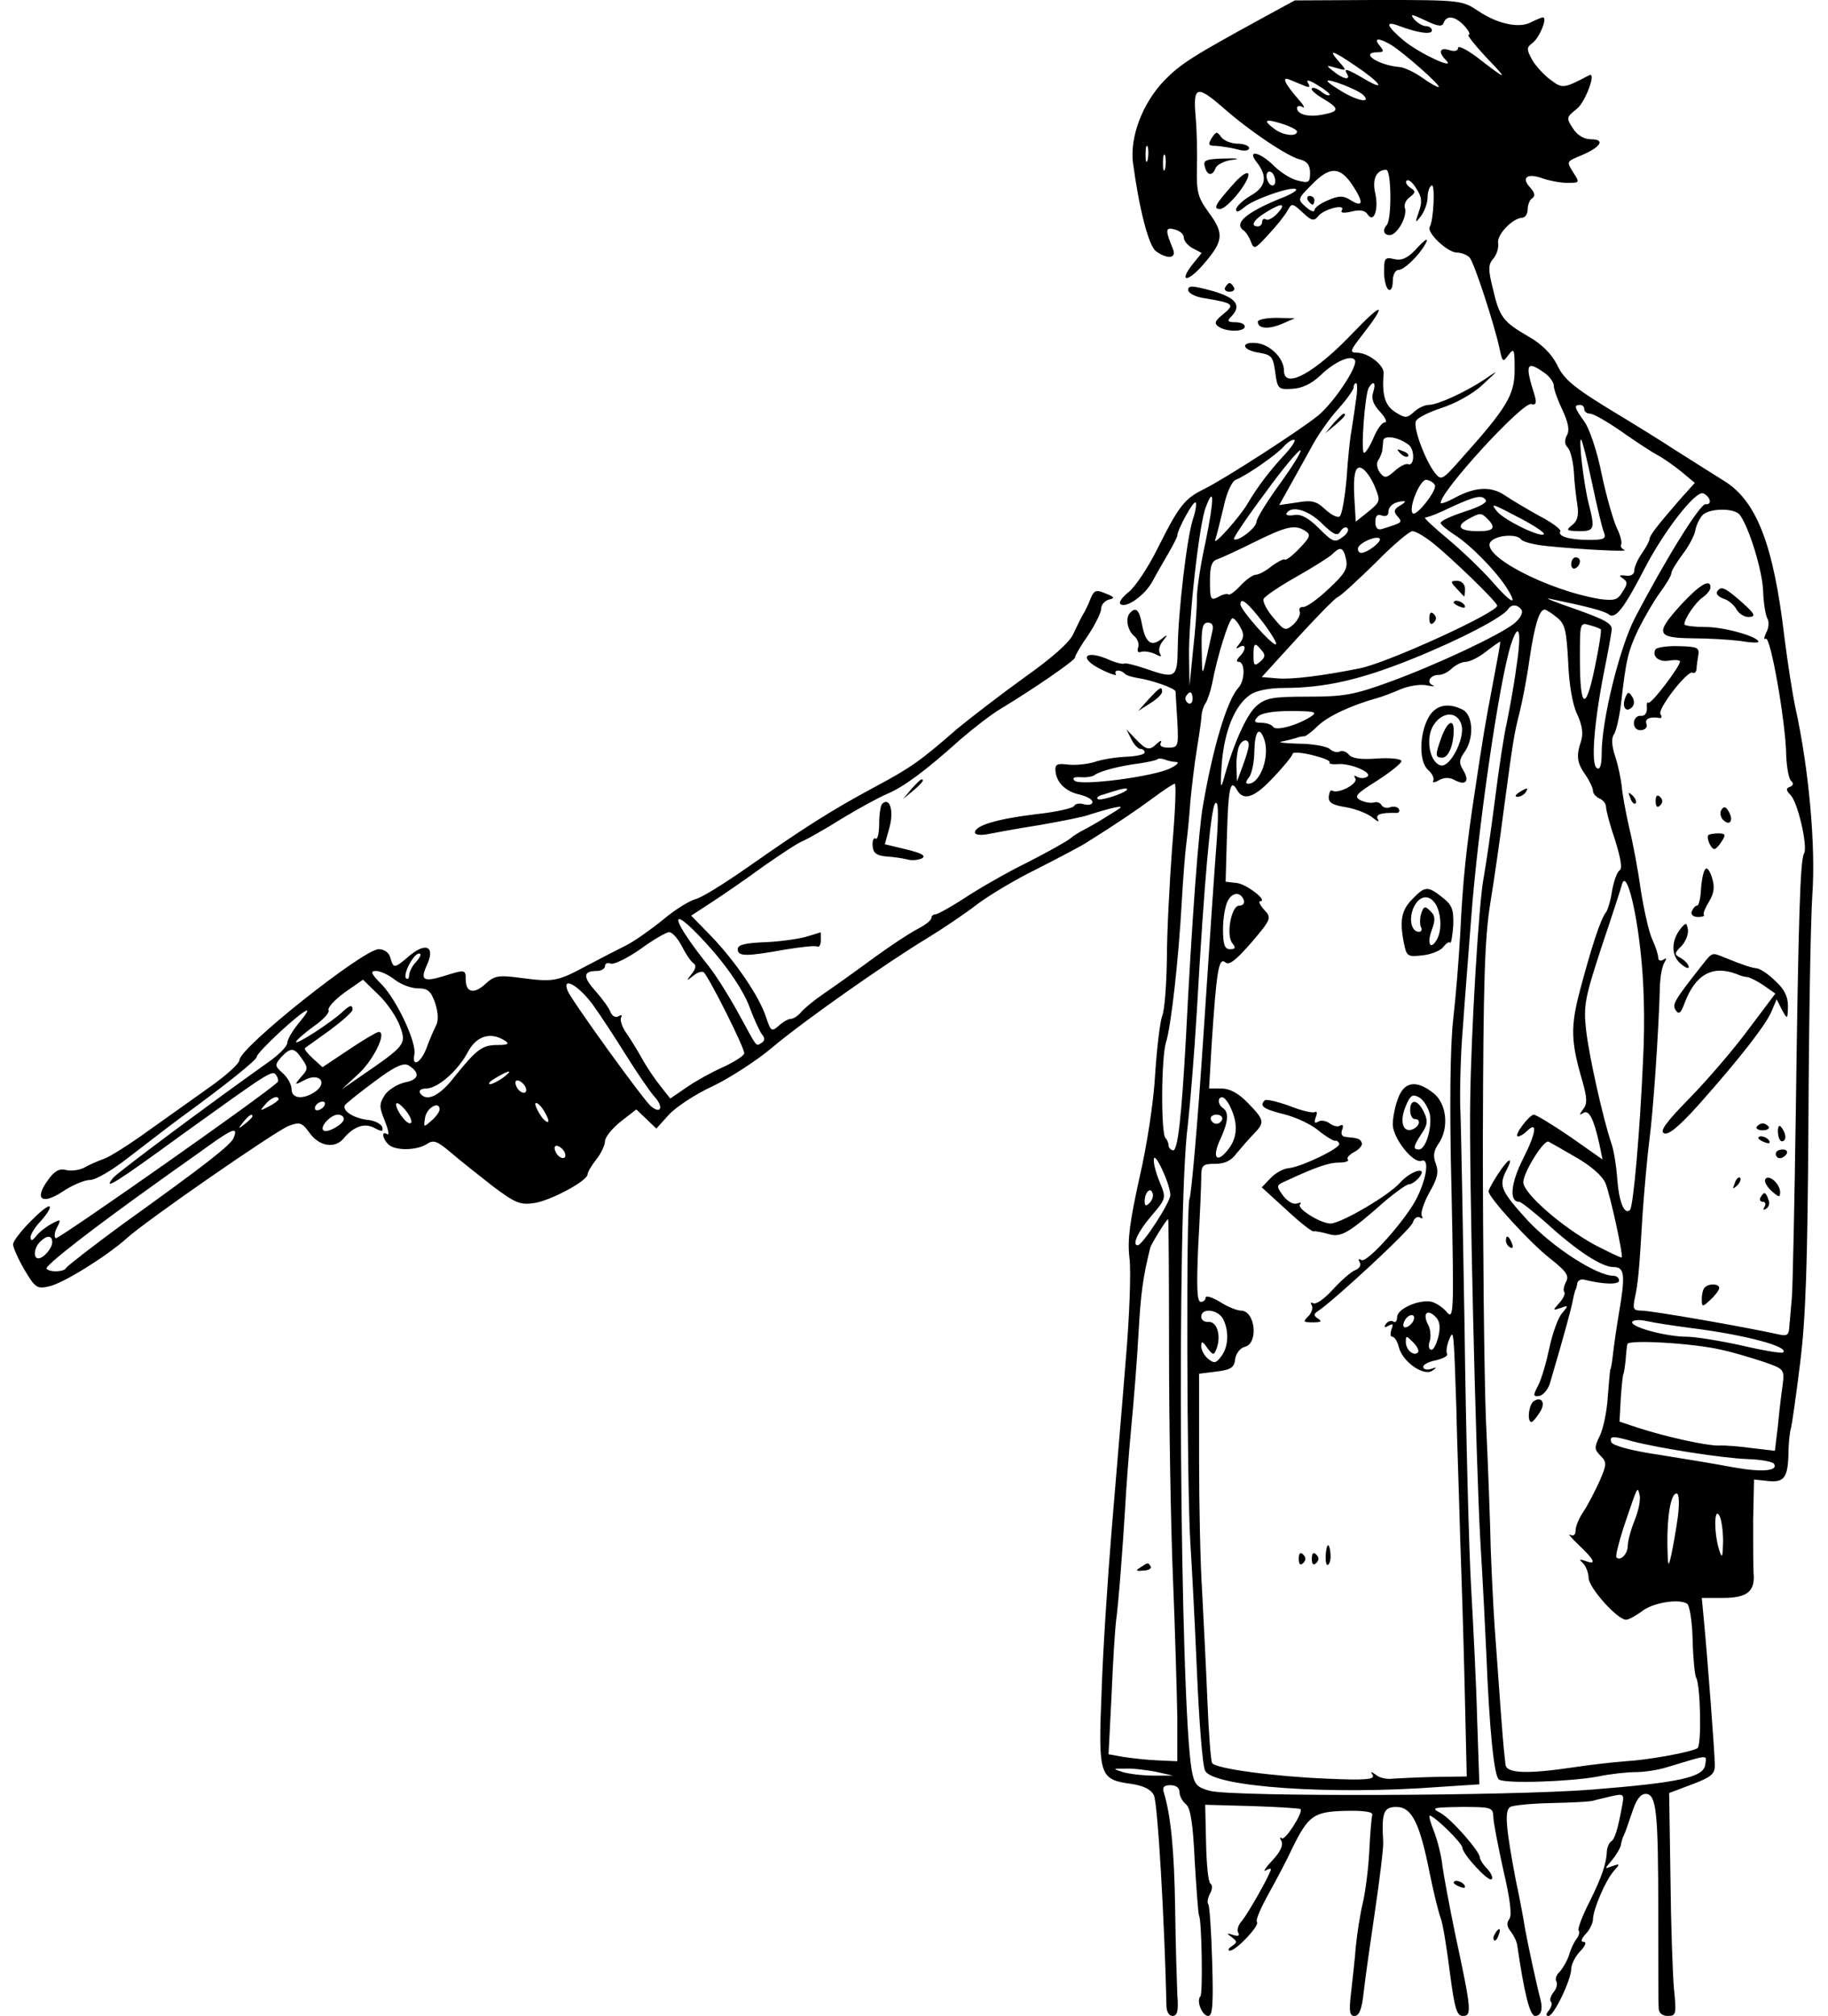 <?xml version="1.0" standalone="no"?>
<!DOCTYPE svg PUBLIC "-//W3C//DTD SVG 20010904//EN"
 "http://www.w3.org/TR/2001/REC-SVG-20010904/DTD/svg10.dtd">
<svg version="1.0" xmlns="http://www.w3.org/2000/svg"
 width="420pt" height="463pt" viewBox="0 0 420 463"
 preserveAspectRatio="xMidYMid meet">

<g transform="translate(0,463) scale(0.1,-0.1)"
fill="#000000" stroke="none">
<path d="M2905 4591 c-163 -89 -192 -107 -230 -146 -50 -52 -79 -129 -72 -188
14 -105 36 -192 53 -204 26 -19 48 -17 39 5 -18 44 -18 51 4 45 12 -3 21 -11
21 -19 0 -7 9 -18 20 -24 l21 -11 -21 -26 c-33 -42 -11 -42 25 0 46 53 48 70
13 118 -26 35 -29 48 -28 102 1 34 0 88 -3 120 -6 70 3 72 64 19 60 -53 147
-111 175 -118 17 -4 24 -13 24 -31 0 -22 -3 -24 -27 -18 -16 3 -43 20 -60 38
-31 29 -58 33 -36 5 26 -33 22 -57 -13 -77 -19 -11 -34 -26 -34 -32 0 -8 7 -5
19 5 20 18 111 50 119 41 2 -2 -8 -9 -24 -16 -87 -34 -121 -61 -97 -78 5 -3
13 -15 17 -26 7 -19 10 -17 40 16 18 19 38 44 44 55 10 18 11 18 35 -4 20 -19
26 -21 36 -8 13 16 64 29 54 13 -4 -6 4 -7 22 -3 19 5 31 3 37 -6 14 -22 26
10 18 47 -8 33 2 55 25 55 12 0 13 -115 1 -127 -10 -11 -7 -23 7 -23 17 0 41
43 35 62 -3 7 2 19 11 25 14 11 14 14 1 22 -8 6 -12 13 -8 16 4 4 14 -4 22
-18 13 -19 14 -31 6 -53 -9 -27 -9 -28 5 -10 8 11 15 30 15 42 0 13 4 25 9 28
9 6 5 -80 -4 -95 -8 -13 41 -59 62 -59 11 0 25 -6 30 -12 11 -14 56 -152 68
-207 7 -33 8 -34 21 -16 13 17 14 13 14 -35 0 -57 -18 -87 -124 -205 -43 -49
-45 -49 -60 -30 -22 29 -49 102 -43 117 2 8 29 21 59 31 31 10 72 32 94 53 39
36 39 36 4 12 -44 -29 -107 -58 -128 -58 -8 0 -24 -7 -33 -16 -17 -15 -20 -15
-44 0 -23 15 -30 39 -26 88 2 19 -35 48 -62 48 -16 0 -15 5 11 38 60 77 51 81
-18 9 -88 -93 -160 -133 -160 -88 0 28 -31 59 -62 63 -39 4 -35 -16 4 -22 30
-5 33 -9 38 -45 5 -38 7 -40 39 -38 22 1 44 11 65 31 33 32 71 48 79 35 8 -13
-47 -96 -84 -127 -40 -33 -220 -149 -264 -170 -43 -21 -57 -39 -104 -133 -22
-45 -53 -91 -67 -102 -15 -12 -24 -24 -20 -28 12 -12 57 20 74 52 9 17 26 46
37 65 11 19 20 37 20 40 0 13 37 81 42 76 3 -2 0 -20 -6 -38 -14 -42 -34 -214
-35 -295 -1 -71 -4 -73 -76 -48 -24 8 -45 13 -47 11 -3 -2 -21 2 -40 11 -52
21 -64 1 -14 -24 22 -11 38 -16 35 -12 -6 11 10 12 20 2 3 -4 17 -8 29 -10 34
-5 87 -24 88 -31 0 -4 2 -35 4 -68 3 -59 2 -61 -21 -61 -14 0 -21 4 -17 11 3
6 0 6 -8 -1 -18 -18 -25 -16 -50 10 l-21 22 11 -22 c6 -13 16 -23 21 -23 6 0
10 -4 10 -8 0 -5 -19 -9 -42 -10 -24 -1 -56 -6 -73 -12 -16 -5 -44 -8 -61 -6
-25 3 -30 1 -29 -14 2 -27 23 -48 56 -55 16 -4 29 -11 29 -17 0 -6 -9 -8 -20
-5 -10 3 -20 1 -22 -4 -2 -5 -41 -14 -88 -19 -90 -11 -140 -26 -140 -42 0 -5
12 -7 28 -4 15 3 69 13 120 21 51 9 103 19 115 24 12 4 36 11 52 15 28 6 28 5
-10 -18 -22 -14 -47 -28 -55 -32 -8 -4 -22 -12 -30 -19 -8 -7 -53 -32 -100
-56 -47 -23 -111 -60 -143 -81 -32 -21 -63 -38 -68 -38 -5 0 -9 -4 -9 -8 0 -5
-12 -15 -27 -23 -29 -15 -79 -49 -148 -100 -22 -16 -56 -40 -75 -53 -19 -13
-41 -31 -49 -40 -7 -9 -18 -16 -24 -16 -6 0 -18 -7 -28 -16 -16 -14 -18 -13
-29 20 -15 47 -71 129 -127 187 l-45 46 49 32 c26 17 80 54 118 82 39 27 79
54 91 58 11 5 52 28 90 52 38 23 84 48 103 56 38 16 89 54 168 125 29 25 70
57 92 70 73 44 171 111 171 118 0 4 13 27 30 51 16 24 30 52 30 61 0 9 8 18
18 21 14 3 13 6 -8 14 -21 9 -26 8 -34 -11 -4 -11 -12 -28 -17 -36 -5 -8 -15
-29 -23 -46 -8 -19 -49 -55 -111 -99 -53 -38 -123 -92 -156 -119 -86 -75 -106
-89 -192 -135 -97 -52 -164 -95 -288 -182 -53 -37 -107 -71 -121 -74 -14 -4
-47 -24 -73 -46 -27 -22 -65 -49 -84 -59 -20 -10 -61 -31 -93 -48 -67 -36 -76
-38 -151 -28 -53 7 -61 5 -82 -14 -26 -24 -45 -20 -45 11 0 22 -1 23 -51 7
-47 -14 -54 -9 -38 26 19 41 -1 53 -39 22 -36 -31 -38 -31 -45 -6 -3 12 -14
20 -27 20 -35 0 -320 -226 -320 -255 0 -7 -28 -33 -63 -58 -34 -24 -98 -70
-142 -101 -44 -32 -91 -62 -105 -67 -14 -5 -35 -14 -47 -21 -12 -6 -31 -8 -42
-5 -15 4 -27 -3 -42 -25 -31 -43 -12 -56 36 -24 21 14 49 26 62 26 13 0 52 23
90 53 37 28 88 68 114 87 114 83 179 136 179 143 0 10 97 100 114 106 6 2 -2
-10 -17 -28 -15 -18 -27 -39 -27 -46 0 -8 -18 -26 -40 -42 -144 -102 -350
-256 -360 -268 -26 -32 7 -11 158 99 202 145 208 150 217 136 4 -6 5 -13 3
-15 -25 -26 -504 -362 -510 -359 -4 3 -3 14 3 25 10 19 9 20 -13 8 -13 -7 -28
-19 -35 -28 -9 -11 -12 -12 -13 -3 0 7 11 25 25 39 13 15 22 29 19 32 -7 7
-84 -71 -84 -87 0 -7 12 -34 26 -58 25 -42 29 -45 58 -38 32 7 131 69 176 109
43 40 344 248 373 259 26 10 31 8 49 -17 22 -30 58 -36 78 -11 23 27 48 36 71
23 17 -9 20 -8 17 3 -3 7 -18 15 -34 16 -31 4 -57 20 -52 33 2 4 32 28 67 54
48 36 68 45 80 38 27 -17 24 -33 -9 -39 -17 -4 -38 -17 -46 -29 -13 -21 -13
-27 0 -59 8 -20 11 -34 6 -31 -14 9 -12 -9 2 -23 15 -15 63 -15 88 0 16 11 24
8 57 -20 21 -18 64 -52 96 -77 51 -38 62 -43 95 -38 38 6 122 51 122 66 0 5 9
20 20 34 11 14 20 33 20 42 0 9 16 29 36 45 l36 28 23 -22 23 -22 28 31 c15
17 61 48 103 67 41 20 102 60 135 88 71 60 263 195 356 251 36 22 88 57 115
78 28 21 88 57 135 80 47 24 99 51 115 61 75 47 113 73 154 103 24 18 47 33
50 33 4 0 1 -66 -6 -147 -6 -82 -12 -196 -12 -255 -1 -59 -5 -118 -11 -132 -5
-14 -12 -74 -16 -133 -3 -61 -19 -165 -36 -238 -22 -100 -28 -142 -23 -184 4
-30 0 -138 -9 -240 -8 -102 -23 -276 -32 -386 -9 -110 -20 -276 -23 -370 -8
-194 -5 -202 68 -212 27 -4 45 -12 52 -26 9 -15 25 -298 29 -484 0 -13 6 -23
14 -23 11 0 14 12 11 48 -1 26 -4 115 -5 197 -2 135 -10 216 -26 268 -4 12 0
17 15 17 13 0 21 -6 21 -16 0 -9 7 -22 15 -28 10 -8 16 -43 20 -131 4 -65 8
-122 10 -125 6 -10 9 -179 3 -185 -10 -10 4 -45 18 -45 10 0 12 26 9 126 -2
69 -6 128 -9 131 -3 3 -1 14 4 24 6 10 6 20 1 23 -5 3 -9 45 -10 93 l-2 88
108 -3 c59 -2 109 -5 111 -7 7 -7 -36 -74 -43 -67 -5 4 -5 1 -1 -6 5 -9 -2
-25 -20 -44 -16 -17 -23 -28 -16 -24 6 4 12 5 12 3 0 -9 -53 -103 -67 -119 -8
-9 -12 -21 -8 -27 4 -7 -1 -9 -12 -5 -15 5 -16 4 -3 -5 13 -10 13 -12 0 -21
-8 -5 -10 -10 -4 -10 14 0 69 58 62 66 -4 3 9 33 28 67 19 34 43 80 53 102 37
75 49 84 121 86 43 1 64 -2 63 -9 -2 -6 -5 -44 -7 -84 -2 -40 -9 -94 -15 -119
-6 -25 -13 -70 -16 -100 -2 -30 -8 -78 -11 -107 -5 -42 -3 -52 8 -52 11 0 17
16 21 53 3 28 15 113 26 187 11 75 20 147 19 160 -4 67 1 80 30 80 36 0 54
-37 77 -153 9 -44 20 -89 25 -102 5 -13 14 -68 21 -124 11 -84 16 -101 30
-101 21 0 20 13 -18 190 -13 63 -26 133 -29 155 -2 22 -11 57 -19 78 -8 20
-13 37 -10 37 10 0 75 -63 75 -74 1 -15 60 -79 67 -72 4 3 -1 14 -10 24 -10
10 -17 22 -17 26 0 14 -65 88 -90 102 -23 12 -19 13 48 14 68 0 72 -1 73 -22
0 -13 11 -68 23 -123 16 -68 20 -104 14 -112 -7 -9 -6 -18 3 -29 7 -9 14 -23
15 -32 16 -110 29 -162 41 -162 13 0 18 14 13 35 -10 38 -31 136 -36 165 -3
19 -12 69 -21 110 -23 121 -27 162 -13 170 7 4 50 8 96 9 47 1 90 3 97 6 6 2
25 6 41 10 27 6 28 4 23 -22 -10 -55 -17 -77 -25 -82 -5 -3 -9 -13 -10 -21 -1
-30 -11 -59 -40 -118 -17 -33 -28 -63 -25 -66 3 -3 1 -11 -4 -18 -6 -7 -14
-24 -18 -38 -4 -13 -14 -30 -21 -38 -8 -7 -12 -18 -8 -23 3 -6 0 -17 -7 -25
-6 -8 -9 -17 -6 -21 4 -3 2 -12 -4 -20 -7 -8 -8 -13 -1 -13 12 0 52 83 52 108
0 10 9 28 20 40 12 12 16 22 9 22 -8 0 -6 7 4 18 10 10 17 26 17 34 0 22 29
90 48 111 15 17 14 17 -4 11 -18 -7 -18 -7 -1 13 10 12 19 27 21 35 1 7 4 18
7 23 3 6 11 29 19 53 9 28 19 42 31 42 25 0 29 -42 29 -275 0 -110 0 -208 1
-217 0 -11 8 -18 21 -18 19 0 20 4 14 63 -3 34 -7 149 -8 256 l-3 193 53 20
c43 16 52 24 52 43 0 26 -17 248 -25 332 l-5 53 49 0 c55 0 74 15 70 57 -1 15
-1 70 -1 121 l2 94 28 -3 c40 -5 49 5 51 58 0 26 3 55 6 63 2 8 12 76 21 150
13 104 17 230 19 550 1 228 5 465 9 525 8 112 -8 290 -39 430 -7 33 -18 105
-25 160 -25 214 -64 314 -138 360 -18 11 -68 43 -111 70 -43 28 -97 61 -120
75 -115 69 -137 87 -154 123 -12 24 -35 47 -65 64 -59 34 -67 45 -82 110 -11
44 -11 55 1 69 8 9 13 26 11 36 -3 19 33 57 56 58 6 0 12 9 12 19 0 11 5 23
11 26 7 5 5 13 -6 25 -21 23 -5 33 30 20 14 -5 40 -10 56 -10 29 0 29 0 13 25
-15 24 -15 24 19 38 45 19 56 37 23 37 -16 0 -32 9 -42 25 -16 24 -15 26 9 45
20 16 46 87 28 77 -59 -31 -61 -31 -89 -10 -15 11 -34 32 -42 46 -13 24 -13
28 2 39 16 13 34 58 23 58 -3 0 -15 -5 -27 -11 -27 -15 -78 -4 -122 26 -36 24
-41 25 -229 25 l-192 -1 -70 -38z m412 -13 c7 18 27 15 48 -8 10 -11 14 -20 9
-20 -4 0 14 -23 41 -52 52 -54 49 -54 -22 1 -24 18 -43 27 -43 21 0 -7 -8 -9
-20 -5 -23 7 -26 -5 -7 -24 22 -23 -63 17 -98 46 -39 33 -44 46 -12 34 45 -17
77 -21 77 -11 0 5 -6 10 -14 10 -7 0 -19 7 -27 16 -10 13 -6 12 26 -3 29 -14
39 -15 42 -5z m-121 -51 c27 -16 119 -97 109 -97 -4 0 -21 10 -38 22 -17 12
-40 23 -51 24 -50 4 -94 34 -50 34 14 0 14 3 4 15 -15 18 -3 19 26 2z m-82
-48 c57 -38 73 -61 22 -31 -41 24 -50 27 -41 12 9 -15 -9 -12 -31 6 -18 14
-18 15 6 8 25 -7 25 -7 6 15 -26 29 -15 26 38 -10z m-117 -46 c12 -5 14 -3 8
7 -5 8 4 6 23 -6 17 -10 29 -20 27 -22 -3 -3 -11 1 -20 8 -9 7 -18 10 -21 7
-3 -3 8 -13 25 -23 39 -23 39 -30 1 -37 -33 -7 -60 0 -60 15 0 5 6 6 13 2 6
-4 3 4 -9 17 -33 38 -40 54 -21 46 10 -4 24 -10 34 -14z m135 -21 c20 -20 -13
-14 -49 8 -18 11 -33 21 -33 24 0 7 70 -20 82 -32z m-152 -84 c0 -13 -33 -9
-52 6 -27 20 -22 24 17 12 19 -6 35 -14 35 -18z m-343 -65 c-3 -10 -5 -4 -5
12 0 17 2 24 5 18 2 -7 2 -21 0 -30z m40 -20 c-3 -10 -5 -4 -5 12 0 17 2 24 5
18 2 -7 2 -21 0 -30z m253 -29 c0 -8 -4 -12 -10 -9 -5 3 -10 13 -10 21 0 8 5
12 10 9 6 -3 10 -13 10 -21z m178 -10 c26 -40 24 -52 -6 -33 -16 10 -26 10
-51 -1 -17 -7 -31 -17 -31 -23 0 -5 -9 -2 -20 8 -19 17 -19 18 13 50 42 44 66
43 95 -1z m-173 -64 c-10 -11 -22 -17 -26 -14 -5 3 -9 0 -9 -5 0 -6 -4 -11
-10 -11 -18 0 -10 15 18 32 37 23 49 22 27 -2z m613 -366 c12 -8 22 -22 22
-30 0 -8 9 -33 20 -56 13 -28 17 -46 10 -58 -6 -11 -5 -21 2 -28 6 -6 12 -30
14 -54 1 -24 5 -58 8 -77 4 -25 0 -38 -12 -47 -15 -12 -13 -13 16 -14 35 0 37
5 23 60 -12 44 -25 157 -18 150 3 -3 14 -48 25 -100 11 -52 23 -103 27 -112 6
-15 1 -18 -33 -18 -45 0 -74 8 -67 20 2 4 -19 20 -48 35 -29 16 -64 37 -79 47
-32 22 -68 20 -115 -5 -18 -10 -33 -15 -33 -12 0 27 187 231 208 227 11 -3 13
2 8 20 -23 72 -19 81 22 52z m-433 -66 c-3 -24 -8 -54 -10 -68 -3 -14 -8 -62
-11 -108 -4 -45 -11 -85 -16 -88 -5 -4 -20 4 -33 16 -20 19 -31 22 -65 16
l-41 -6 23 41 c13 23 35 63 50 90 14 27 42 67 62 89 20 22 36 45 36 50 0 6 3
10 6 10 3 0 3 -19 -1 -42z m40 21 c-5 -14 0 -28 16 -45 12 -13 17 -24 11 -24
-7 0 -18 -16 -26 -35 -8 -19 -18 -35 -22 -35 -8 0 2 135 11 150 11 17 17 11
10 -11z m485 -39 c0 -5 6 -10 13 -10 8 0 39 -18 71 -40 31 -22 69 -47 84 -55
15 -8 40 -26 56 -39 l30 -25 -35 -39 c-52 -60 -69 -82 -69 -90 0 -4 -8 -19
-17 -32 -10 -14 -18 -32 -18 -40 0 -9 -8 -14 -20 -12 -15 2 -16 0 -7 -6 12 -8
12 -13 0 -31 -11 -19 -19 -21 -51 -17 -122 20 -281 103 -251 133 15 15 60 17
69 4 3 -5 29 -12 58 -15 77 -8 194 -14 179 -9 -6 3 -10 8 -7 13 2 4 -2 21 -10
37 -8 17 -24 72 -35 124 -10 51 -28 105 -40 121 -22 31 -25 38 -10 38 6 0 10
-4 10 -10z m-403 -82 c14 -11 13 -50 -2 -44 -5 2 -19 -5 -31 -16 -18 -16 -23
-17 -33 -4 -7 9 -9 21 -5 28 5 7 9 18 10 23 0 6 2 16 2 23 2 14 36 8 59 -10z
m-288 -25 c-32 -35 -58 -68 -84 -112 -18 -30 -78 -97 -73 -81 3 8 11 41 19 74
7 34 19 60 28 64 24 9 96 59 111 77 7 8 17 15 23 15 6 0 -5 -17 -24 -37z m-9
-65 c-29 -40 -53 -79 -53 -86 0 -14 -44 -48 -52 -40 -2 2 30 50 72 106 41 57
78 100 81 98 3 -3 -19 -38 -48 -78z m220 -9 c12 -29 11 -32 -16 -54 l-29 -23
-3 50 c-4 64 3 85 22 69 8 -7 20 -25 26 -42z m137 6 c4 -12 -43 -72 -51 -64
-11 11 17 80 32 77 9 -2 17 -7 19 -13z m631 -33 c2 -7 -2 -11 -9 -10 -12 3
-92 -126 -163 -262 -35 -68 -76 -234 -76 -310 0 -28 -4 -39 -11 -34 -14 8 -7
100 16 219 9 44 17 88 18 98 2 15 -16 24 -83 48 -47 16 -74 27 -60 24 87 -18
126 -28 136 -36 15 -12 34 11 83 106 44 85 116 178 134 172 6 -2 13 -9 15 -15z
m-1158 -96 c-12 -54 -21 -114 -20 -134 0 -21 -4 -73 -9 -117 l-8 -80 -1 65
c-2 81 23 305 38 344 20 54 20 20 0 -78z m644 95 c4 -5 -19 -17 -49 -26 -30
-10 -55 -21 -55 -26 0 -4 15 -16 33 -28 36 -23 95 -83 120 -123 26 -42 9 -34
-36 18 -23 26 -67 68 -99 95 -33 27 -57 50 -54 50 15 4 24 7 66 27 51 23 66
26 74 13z m-197 -12 c-14 -8 -16 -14 -6 -25 12 -14 12 -14 -36 -29 -10 -3 -15
3 -15 16 0 15 5 19 15 15 9 -3 15 0 15 8 0 14 14 24 35 25 6 0 2 -4 -8 -10z
m281 -32 c30 -16 52 -31 49 -34 -8 -8 -90 32 -107 52 -17 21 -14 20 58 -18z
m-461 -9 c28 -27 36 -30 43 -18 5 8 12 11 16 7 4 -4 -1 -14 -12 -21 -17 -13
-22 -11 -54 21 -24 24 -41 33 -57 30 -12 -2 -20 0 -17 4 11 19 50 8 81 -23z
m960 20 c21 -27 53 -130 54 -177 1 -28 6 -56 10 -62 4 -7 3 -22 -3 -32 -5 -11
-6 -17 -1 -14 11 7 46 -193 47 -268 1 -27 6 -54 11 -58 6 -6 6 -10 -2 -14 -10
-3 -10 -8 1 -19 17 -17 40 -119 31 -134 -9 -15 -13 -150 -19 -595 -3 -209 -7
-400 -9 -425 -2 -25 -5 -55 -6 -68 -1 -18 -5 -21 -23 -17 -71 16 -293 55 -317
55 -18 0 -20 4 -15 28 7 32 10 56 18 194 4 56 11 135 16 173 8 60 21 242 24
355 1 19 5 41 10 49 6 10 5 12 -2 7 -7 -4 -12 -2 -12 4 0 7 -6 26 -14 43 -8
18 -19 68 -26 112 -6 44 -18 109 -27 145 -8 36 -16 79 -17 95 -2 17 -8 47 -15
68 -8 24 -9 42 -3 50 5 7 12 37 16 67 12 105 16 123 40 174 14 28 36 66 50 85
14 19 26 39 26 44 0 6 12 25 26 44 14 18 27 43 29 54 2 12 9 27 16 35 14 17
73 18 86 2z m-579 -10 c20 -20 14 -28 -21 -28 -44 0 -53 11 -25 27 29 16 31
16 46 1z m-418 -28 c12 -8 10 -14 -14 -39 -16 -17 -32 -29 -34 -26 -3 2 -16
-5 -30 -15 -13 -11 -30 -20 -37 -20 -6 0 -22 -11 -35 -25 -13 -14 -25 -23 -28
-20 -3 2 -13 0 -23 -6 -17 -9 -19 -6 -19 36 0 35 4 47 18 51 9 3 48 21 86 40
73 36 92 40 116 24z m292 -27 c46 -37 148 -136 148 -144 0 -16 -251 -131 -316
-144 -85 -17 -156 -26 -189 -23 l-36 3 82 90 c46 50 87 92 93 94 6 2 44 37 85
77 40 41 79 74 86 74 8 0 28 -12 47 -27z m-136 -9 c-23 -17 -36 -18 -36 -4 0
12 42 31 50 23 3 -3 -4 -11 -14 -19z m-63 -30 c4 -20 -4 -33 -41 -67 -24 -23
-50 -41 -57 -41 -8 1 -11 -4 -9 -10 3 -7 -4 -20 -14 -30 -19 -16 -21 -15 -46
15 -15 17 -25 37 -23 43 2 6 36 29 75 51 39 22 77 46 84 53 18 18 25 15 31
-14z m-190 -145 c20 -27 33 -49 28 -49 -11 0 -81 80 -81 92 0 18 17 4 53 -43z
m593 30 c4 -7 -4 -20 -17 -31 -36 -28 -179 -95 -286 -134 -82 -30 -106 -34
-188 -34 -83 0 -97 -3 -119 -22 -23 -21 -54 -91 -76 -173 -6 -19 -6 -5 -3 40
6 76 30 135 65 159 14 10 44 16 78 16 94 0 176 19 293 66 112 45 211 97 222
115 8 12 22 11 31 -2z m81 -17 c19 -15 22 -29 26 -102 2 -52 10 -99 21 -121
11 -24 14 -43 9 -60 -12 -35 -10 -51 10 -79 9 -13 17 -30 17 -36 0 -7 7 -14
15 -18 8 -3 15 -12 15 -19 0 -8 9 -42 21 -77 13 -42 17 -65 10 -69 -6 -4 -13
-25 -17 -46 -3 -22 -10 -45 -14 -50 -12 -14 -34 -82 -60 -180 -22 -84 -21
-117 6 -209 11 -39 11 -52 1 -64 -9 -13 -9 -14 1 -8 13 8 24 -14 37 -73 l7
-34 -74 52 c-41 28 -79 51 -84 51 -11 -1 -48 -50 -36 -50 4 0 13 5 20 12 25
25 22 -3 -8 -62 -29 -57 -33 -100 -10 -100 5 0 32 -22 62 -48 71 -65 128 -102
155 -102 26 0 28 -17 12 -110 -5 -30 -11 -71 -13 -90 -2 -19 -5 -35 -6 -35 -1
0 -3 -29 -6 -63 -2 -35 -11 -76 -19 -91 -12 -25 -12 -30 2 -44 15 -15 15 -20
-2 -59 -11 -24 -27 -55 -37 -70 -10 -14 -18 -34 -18 -43 0 -10 -5 -14 -12 -10
-7 4 2 -7 20 -24 36 -34 41 -46 15 -36 -15 5 -16 4 -5 -6 6 -7 12 -22 12 -33
0 -22 66 -96 86 -96 6 0 22 9 36 19 24 20 85 30 104 18 6 -3 12 -41 13 -84 1
-42 5 -81 8 -86 10 -16 13 -156 3 -162 -14 -9 -112 -27 -165 -30 -27 -2 -81
-8 -120 -14 -108 -16 -155 -14 -156 7 -1 9 -3 26 -4 37 -2 19 -9 110 -21 280
-3 44 -7 125 -9 180 -1 55 -6 188 -11 295 -4 107 -7 395 -7 640 1 363 4 464
17 545 9 55 23 152 31 215 22 164 24 175 36 222 6 24 17 79 23 123 12 81 23
115 35 115 3 0 16 -8 28 -18z m-727 -23 c9 -15 8 -24 -2 -37 -9 -11 -10 -14 0
-8 15 9 16 -6 0 -22 -7 -7 -8 -12 -2 -12 15 0 15 -43 -1 -60 -26 -29 -58 -136
-81 -270 -10 -54 -26 -271 -39 -530 -10 -183 -19 -265 -30 -262 -5 1 -10 6
-10 11 0 5 -3 13 -7 17 -11 10 -10 185 1 220 12 38 29 193 36 319 3 55 8 118
11 140 3 22 7 65 9 95 3 30 9 84 15 120 6 36 11 72 11 80 1 8 5 20 9 25 4 6
11 26 15 45 12 64 39 150 47 150 4 0 12 -9 18 -21z m-65 -11 c-3 -13 -9 -41
-14 -63 -9 -39 -9 -38 -10 23 -1 49 2 62 14 62 11 0 14 -7 10 -22z m893 7 c2
-2 -4 -42 -14 -89 -21 -102 -34 -94 -34 22 0 82 0 83 23 76 12 -3 23 -8 25 -9z
m-194 -87 c-6 -46 -17 -103 -22 -128 -6 -25 -18 -103 -27 -175 -9 -71 -21
-152 -26 -180 -11 -52 -29 -356 -31 -510 -3 -167 13 -828 23 -1010 6 -99 12
-217 14 -263 7 -176 18 -283 29 -289 15 -10 164 -5 228 7 28 6 67 10 86 10 20
0 52 5 71 11 100 30 92 30 89 6 -4 -29 -59 -41 -259 -57 -187 -15 -826 -17
-879 -3 -30 8 -36 14 -42 48 -27 157 -35 1284 -9 1480 5 44 15 163 21 265 17
300 32 464 42 475 7 7 8 -19 4 -80 -4 -49 -18 -253 -31 -453 -13 -200 -28
-368 -32 -375 -8 -13 -6 -666 2 -792 3 -44 10 -175 15 -292 5 -117 13 -220 19
-230 19 -37 289 -56 538 -37 l92 6 -5 147 c-2 80 -9 218 -14 306 -5 88 -12
356 -15 595 -4 239 -8 469 -10 509 -1 41 1 122 6 180 4 59 13 171 19 250 15
204 64 542 91 629 19 59 26 33 13 -50z m-54 -38 c-18 -95 -21 -112 -41 -245
-20 -131 -28 -205 -34 -330 -3 -55 -10 -143 -16 -195 -7 -61 -9 -202 -4 -394
6 -289 5 -299 -12 -278 -10 11 -27 22 -38 23 -30 3 -75 -18 -75 -36 0 -9 -4
-14 -9 -10 -5 3 -13 0 -17 -6 -5 -8 -3 -9 6 -4 10 6 12 4 7 -8 -3 -10 -3 -17
2 -17 5 0 12 -11 15 -24 8 -33 57 -68 77 -54 11 8 11 9 -3 4 -10 -3 -18 -1
-18 5 0 5 13 12 30 15 16 4 27 10 25 14 -3 5 -1 19 4 32 11 27 11 26 17 -152
1 -58 6 -195 9 -305 4 -110 9 -278 11 -372 l4 -173 -72 -1 c-40 -1 -84 -3 -98
-4 -14 -2 -31 2 -39 9 -11 8 -13 8 -7 -1 5 -10 -18 -12 -106 -8 -121 5 -256
23 -263 36 -3 4 -8 70 -11 146 -3 76 -9 187 -12 248 -4 60 -7 198 -7 305 l0
195 40 5 c33 4 41 9 43 29 2 13 12 26 23 28 31 9 23 83 -10 83 -9 0 -31 9 -48
20 -18 11 -33 15 -33 10 0 -6 -5 -10 -11 -10 -9 0 -10 34 -6 128 4 70 7 141 7
158 0 28 3 31 32 31 21 0 37 7 49 24 11 13 28 33 39 44 26 27 26 32 -12 71
-22 23 -42 34 -62 34 l-28 0 6 103 c11 166 16 199 31 187 9 -8 24 4 60 45 46
54 47 57 30 75 -10 11 -14 20 -10 20 20 0 -30 39 -53 42 l-26 3 3 105 c3 110
8 133 23 106 15 -27 41 -18 85 30 24 25 43 49 43 53 0 4 20 3 44 -3 25 -6 43
-13 41 -17 -3 -3 6 -5 18 -4 29 3 83 -20 68 -29 -6 -4 -16 -4 -23 0 -7 4 -8 3
-4 -4 7 -12 -39 -36 -53 -28 -4 3 -7 -4 -8 -14 -1 -13 8 -19 40 -24 23 -4 50
-15 61 -24 11 -9 16 -11 12 -4 -7 11 6 16 41 15 7 -1 10 4 7 9 -3 5 -12 7 -20
4 -7 -3 -16 -1 -20 5 -3 6 -11 8 -17 6 -7 -2 -20 0 -31 5 -16 9 -11 14 38 45
31 20 56 40 56 45 0 5 -25 8 -55 6 -38 -3 -59 0 -66 9 -6 7 -15 10 -21 7 -5
-3 -15 -1 -23 6 -7 6 -40 12 -72 12 -32 1 -49 3 -38 5 11 2 26 6 33 8 7 3 15
4 18 4 3 -1 18 10 32 24 24 23 79 48 137 64 11 3 35 12 53 20 19 8 46 12 60 9
15 -3 21 -3 14 0 -16 7 -6 24 14 24 9 0 22 7 30 15 9 8 23 15 32 15 9 0 31 11
47 24 17 13 31 23 32 22 1 0 -7 -44 -17 -96z m-531 76 c9 -10 8 -16 -4 -26
-13 -11 -15 -8 -15 14 0 30 3 32 19 12z m-159 -112 c0 -8 -5 -12 -10 -9 -6 4
-8 11 -5 16 9 14 15 11 15 -7z m273 -39 c-30 -20 -82 -35 -88 -24 -4 5 -15 9
-27 9 -16 0 -18 3 -9 13 7 9 34 14 76 14 54 0 63 -2 48 -12z m-109 -51 c15
-39 -8 -104 -36 -104 -7 0 -6 5 2 15 6 8 12 35 12 60 1 45 11 58 22 29z m-35
-16 c0 -7 -7 -29 -14 -48 l-13 -35 -1 32 c-1 17 2 38 5 47 7 19 24 21 23 4z
m-166 -38 c7 -1 1 -7 -13 -14 -35 -19 -208 -42 -221 -29 -6 6 -2 9 13 8 13 -1
28 1 33 5 12 9 57 21 105 27 19 3 37 7 39 9 3 3 11 2 19 -1 7 -3 19 -5 25 -5z
m-137 -76 c-22 -8 -41 -12 -44 -9 -3 2 1 7 9 9 8 2 21 7 29 9 36 12 41 4 6 -9z
m1203 -356 c8 -69 11 -158 6 -255 -7 -158 -22 -334 -30 -342 -13 -12 -25 19
-29 69 -2 30 -8 69 -14 85 -18 53 -51 198 -58 261 -6 55 -2 74 36 190 24 71
45 136 47 144 9 30 30 -45 42 -152z m-911 114 c2 -7 -3 -12 -11 -12 -18 0 -31
-69 -15 -87 8 -10 6 -13 -6 -13 -12 0 -16 10 -16 46 0 25 5 54 11 65 11 21 30
21 37 1z m-1219 -117 c37 -43 69 -91 82 -125 11 -30 25 -60 30 -66 7 -8 6 -15
-1 -19 -14 -8 -8 -15 -54 69 -21 38 -52 88 -70 110 -97 122 -87 145 13 31z
m-73 13 c9 -18 21 -36 27 -40 7 -4 6 -13 -4 -25 -13 -17 -13 -17 4 -4 9 8 20
11 24 8 14 -15 93 -172 93 -186 0 -5 -21 -19 -47 -31 -27 -12 -65 -33 -85 -47
l-38 -26 -22 28 c-13 16 -32 44 -43 64 -11 20 -28 47 -37 60 -9 13 -14 29 -11
34 3 6 1 7 -6 3 -6 -4 -14 0 -18 9 -3 9 -19 31 -34 48 -30 33 -30 47 2 47 10
0 19 5 19 11 0 6 6 9 13 6 7 -3 38 12 68 33 30 22 60 39 66 39 7 1 20 -14 29
-31z m-609 -36 c-10 -10 -17 -25 -17 -32 0 -7 -3 -10 -7 -7 -8 9 17 57 30 57
6 0 3 -8 -6 -18z m-50 -42 c14 -11 38 -20 54 -20 22 0 29 -6 39 -34 7 -23 8
-41 1 -53 -5 -10 -15 -33 -21 -50 -13 -34 -34 -46 -28 -15 6 26 -39 123 -74
160 -26 26 -28 32 -14 32 10 0 29 -9 43 -20z m12 -107 c15 -41 13 -44 -89
-114 l-45 -31 38 35 c35 32 67 97 47 97 -4 0 -35 -18 -69 -41 l-60 -40 -22 20
c-13 12 -21 22 -18 24 2 2 28 20 57 41 28 21 52 42 52 47 0 12 -6 11 -22 -4
-24 -23 -108 -78 -108 -70 1 4 19 20 41 36 22 15 37 32 34 37 -3 5 13 23 36
40 l43 30 36 -35 c20 -19 42 -52 49 -72z m442 51 c19 -26 54 -80 79 -120 25
-40 54 -82 64 -93 21 -23 15 -41 -8 -22 -18 15 -184 245 -192 266 -13 33 24
13 57 -31z m-201 -84 c11 -7 8 -10 -16 -10 -36 0 -48 -9 -99 -72 -35 -46 -66
-60 -80 -38 -3 6 3 10 14 10 26 0 73 40 96 84 20 37 52 47 85 26z m-466 -42
c14 -20 14 -24 -2 -41 -16 -19 -16 -20 7 -8 32 18 55 -3 27 -25 -28 -20 -56
-18 -56 4 0 11 -9 27 -20 37 -19 17 -19 19 -4 37 22 23 30 23 48 -4z m462 -43
c-11 -8 -25 -15 -30 -15 -6 1 0 7 14 15 32 19 40 18 16 0z m52 -23 c6 -18 -15
-14 -22 4 -4 10 -1 14 6 12 6 -2 14 -10 16 -16z m-568 -27 c0 -2 -10 -10 -22
-16 -21 -11 -22 -11 -9 4 13 16 31 23 31 12z m2188 -20 c17 -37 15 -69 -7 -96
-26 -33 -37 -17 -17 25 18 39 20 62 6 71 -12 8 -13 25 -2 25 5 0 14 -11 20
-25z m-2083 5 c-3 -5 -11 -10 -16 -10 -6 0 -7 5 -4 10 3 6 11 10 16 10 6 0 7
-4 4 -10z m199 -39 c-7 -7 -34 28 -34 43 1 6 10 0 21 -13 11 -13 17 -27 13
-30z m316 5 c0 -6 -7 -2 -15 8 -8 11 -15 25 -15 30 0 6 7 2 15 -8 8 -11 15
-25 15 -30z m-250 26 c0 -5 -8 -17 -19 -26 -18 -16 -18 -16 -14 9 5 22 33 37
33 17z m-430 -16 c0 -2 -8 -10 -17 -17 -16 -13 -17 -12 -4 4 13 16 21 21 21
13z m210 -6 c0 -12 -40 -34 -47 -26 -9 8 17 36 33 36 8 0 14 -4 14 -10z m2018
-1 c-2 -6 -8 -10 -13 -10 -5 0 -11 4 -13 10 -2 6 4 11 13 11 9 0 15 -5 13 -11z
m-2271 -42 c-6 -16 -62 -60 -253 -197 -71 -52 -130 -98 -132 -102 -4 -9 -36
-11 -45 -2 -6 6 108 94 258 201 33 24 85 60 115 82 56 40 67 43 57 18z m3084
-45 c35 -20 61 -43 68 -60 11 -28 41 -165 37 -170 -2 -1 -29 12 -62 29 -75 41
-164 118 -164 144 0 22 47 98 58 93 4 -2 32 -18 63 -36z m-2323 10 c6 -18 -15
-14 -22 4 -4 10 -1 14 6 12 6 -2 14 -10 16 -16z m1391 -96 c1 -16 -64 -116
-75 -116 -14 0 1 32 31 67 34 40 35 41 20 77 -8 19 -15 43 -14 53 1 22 37 -55
38 -81z m-48 -19 c-8 -8 -11 -7 -11 4 0 20 13 34 18 19 3 -7 -1 -17 -7 -23z
m45 -339 c0 -167 4 -402 9 -523 5 -121 9 -265 10 -320 l0 -100 -45 2 c-25 1
-60 5 -79 8 l-34 6 7 137 c3 75 8 151 10 167 6 42 16 177 21 260 2 39 8 122
14 185 6 63 14 162 17 220 5 89 10 127 27 195 3 9 37 65 41 65 1 0 2 -136 2
-302z m-2566 249 c0 -14 -20 -37 -32 -37 -12 0 -10 24 4 38 16 16 28 15 28 -1z
m2690 -176 c14 -27 13 -64 -4 -86 -12 -16 -16 -17 -30 -6 -9 7 -16 21 -16 29
0 13 3 12 14 -4 13 -17 15 -17 21 -2 11 29 2 63 -18 62 -9 -1 -17 4 -17 12 0
21 38 17 50 -5z m495 -40 c-4 -17 -11 -31 -16 -31 -6 0 -8 9 -4 20 3 10 2 28
-4 38 -13 25 -2 37 17 18 10 -9 12 -24 7 -45z m-57 37 c-2 -6 -10 -14 -16 -16
-7 -2 -10 2 -6 12 7 18 28 22 22 4z m637 -18 c127 -16 226 -43 212 -56 -2 -3
-45 4 -96 16 -50 11 -107 20 -126 20 -45 0 -125 21 -125 33 0 5 15 7 33 3 17
-4 64 -11 102 -16z m-627 -56 c-10 -10 -28 6 -28 24 0 15 1 15 17 -1 9 -9 14
-19 11 -23z m697 6 c28 -6 71 -19 98 -28 46 -16 47 -17 43 -52 -3 -19 -8 -61
-11 -94 l-7 -58 -51 6 c-29 4 -64 7 -79 6 -28 0 -117 19 -185 41 l-42 14 3 55
c2 30 5 55 6 55 1 0 3 14 5 30 1 17 3 34 4 38 1 11 153 2 216 -13z m-205 -210
c61 -16 208 -39 265 -41 31 -1 58 -6 61 -11 10 -16 -26 -20 -93 -8 -37 7 -115
20 -172 29 -62 9 -106 21 -109 29 -4 14 2 15 48 2z m6 -181 c-9 -22 -16 -48
-16 -59 0 -19 -17 -36 -26 -27 -3 2 5 33 16 68 33 97 32 97 37 76 3 -10 -2
-36 -11 -58z m99 7 c-4 -29 -11 -68 -15 -87 -7 -31 -8 -28 -9 22 -1 67 8 119
21 119 6 0 7 -22 3 -54z m104 -56 c-1 -37 -2 -41 -9 -20 -12 38 -12 99 0 80 5
-8 9 -35 9 -60z m-1304 -529 l40 -9 -45 0 c-25 0 -56 4 -70 8 -24 8 -24 8 5 8
17 1 48 -3 70 -7z"/>
<path d="M3005 4170 c3 -5 8 -10 11 -10 2 0 4 5 4 10 0 6 -5 10 -11 10 -5 0
-7 -4 -4 -10z"/>
<path d="M3064 3658 l-19 -23 23 19 c21 18 27 26 19 26 -2 0 -12 -10 -23 -22z"/>
<path d="M3610 3334 c0 -8 5 -12 10 -9 6 3 10 10 10 16 0 5 -4 9 -10 9 -5 0
-10 -7 -10 -16z"/>
<path d="M3217 3589 c7 -7 15 -10 18 -7 3 3 -2 9 -12 12 -14 6 -15 5 -6 -5z"/>
<path d="M3864 3243 c-62 -68 -59 -78 24 -79 37 0 86 -3 110 -6 23 -4 42 -5
42 -2 0 12 -79 34 -121 34 -27 0 -49 3 -49 6 0 13 25 50 42 62 10 7 18 17 18
23 0 21 -25 6 -66 -38z"/>
<path d="M3945 3271 c-3 -5 4 -12 15 -16 11 -3 25 -15 30 -25 6 -10 19 -18 29
-17 16 1 13 7 -17 34 -40 35 -48 38 -57 24z"/>
<path d="M3804 3139 c-10 -16 8 -31 32 -26 13 2 24 1 24 -2 0 -12 -67 -100
-73 -95 -3 3 -4 -3 -3 -13 0 -11 -5 -18 -14 -17 -9 1 -16 -7 -16 -17 0 -10 7
-17 17 -16 9 1 15 7 12 14 -5 12 8 18 30 14 5 -1 6 3 2 9 -7 12 63 102 74 95
4 -2 8 1 9 8 0 7 2 21 4 32 3 18 -3 20 -45 21 -26 1 -50 -3 -53 -7z"/>
<path d="M3734 3027 c-8 -21 2 -35 16 -21 5 5 6 15 0 24 -8 12 -10 12 -16 -3z"/>
<path d="M3746 2797 c3 -10 9 -15 12 -12 3 3 0 11 -7 18 -10 9 -11 8 -5 -6z"/>
<path d="M3804 2790 c0 -13 4 -16 10 -10 7 7 7 13 0 20 -6 6 -10 3 -10 -10z"/>
<path d="M3955 2770 c-4 -6 -2 -17 4 -23 15 -15 25 -2 13 19 -7 12 -11 13 -17
4z"/>
<path d="M3925 2712 c-5 -6 6 -32 14 -32 3 0 11 8 17 18 10 15 8 18 -8 18 -10
0 -21 -2 -23 -4z"/>
<path d="M3917 2632 c-4 -6 -8 -27 -9 -47 -1 -19 -5 -35 -9 -35 -4 0 -9 -6
-12 -13 -3 -7 3 -13 14 -13 10 0 16 2 14 5 -3 2 3 16 12 31 12 20 13 34 6 56
-6 17 -12 24 -16 16z"/>
<path d="M3862 2498 c-22 -27 -23 -61 -2 -80 11 -10 20 -14 20 -9 0 6 -8 14
-17 20 -17 9 -17 11 1 29 10 11 16 28 14 38 -3 15 -4 16 -16 2z"/>
<path d="M3908 2410 c-63 -80 -66 -87 -58 -100 7 -11 12 -7 20 15 25 67 64 89
120 68 8 -4 20 -7 25 -7 6 -1 22 -9 37 -19 l27 -19 -61 -81 c-33 -45 -94 -116
-135 -158 -56 -57 -71 -78 -59 -82 10 -4 35 17 79 66 97 109 157 187 168 216
l11 26 12 -24 c13 -23 13 -23 14 8 0 22 -8 39 -29 58 -16 16 -35 28 -42 29
-12 1 -31 7 -75 25 -30 12 -27 13 -54 -21z"/>
<path d="M4036 2042 c-2 -4 4 -8 14 -8 10 0 16 4 14 8 -3 4 -9 8 -14 8 -5 0
-11 -4 -14 -8z"/>
<path d="M4085 2028 c1 -13 6 -21 11 -19 10 3 7 21 -5 34 -4 4 -7 -3 -6 -15z"/>
<path d="M4040 2016 c0 -2 7 -7 16 -10 8 -3 12 -2 9 4 -6 10 -25 14 -25 6z"/>
<path d="M4080 1980 c0 -5 4 -10 9 -10 6 0 13 5 16 10 3 6 -1 10 -9 10 -9 0
-16 -4 -16 -10z"/>
<path d="M3986 1913 c-6 -14 -5 -15 5 -6 7 7 10 15 7 18 -3 3 -9 -2 -12 -12z"/>
<path d="M4056 1922 c-3 -5 3 -17 14 -27 17 -15 20 -16 20 -3 0 19 -26 42 -34
30z"/>
<path d="M4045 1880 c-3 -5 -1 -10 5 -10 6 0 8 -5 4 -12 -4 -7 -3 -8 4 -4 6 4
9 13 5 21 -6 18 -10 19 -18 5z"/>
<path d="M3917 1673 c-4 -3 -7 -15 -7 -26 0 -19 1 -20 20 -2 11 10 20 22 20
27 0 10 -24 11 -33 1z"/>
<path d="M3347 3278 c9 -10 17 -18 17 -18 1 0 2 8 2 18 0 10 -8 18 -18 18 -16
0 -16 -2 -1 -18z"/>
<path d="M3340 3246 c0 -2 7 -7 16 -10 8 -3 12 -2 9 4 -6 10 -25 14 -25 6z"/>
<path d="M3284 3210 c0 -13 4 -16 10 -10 7 7 7 13 0 20 -6 6 -10 3 -10 -10z"/>
<path d="M3490 2810 c-9 -6 -10 -10 -3 -10 6 0 15 5 18 10 8 12 4 12 -15 0z"/>
<path d="M3442 1934 c-12 -18 -22 -37 -22 -40 0 -14 95 -118 141 -154 38 -30
45 -40 37 -54 -5 -10 -7 -20 -4 -23 3 -4 -2 -15 -11 -25 -16 -18 -16 -18 3
-12 18 7 18 6 3 -12 -9 -10 -22 -46 -29 -79 -7 -33 -18 -72 -26 -87 -12 -23
-12 -26 3 -24 9 2 21 16 25 32 35 119 49 172 52 189 2 11 5 21 6 23 1 1 3 8 4
15 1 6 8 10 16 8 44 -11 80 -12 80 -2 0 6 -6 11 -13 11 -39 0 -140 66 -197
127 -62 68 -67 80 -49 115 18 34 5 29 -19 -8z"/>
<path d="M3460 1781 c0 -6 4 -13 10 -16 6 -3 7 1 4 9 -7 18 -14 21 -14 7z"/>
<path d="M3524 1412 c-13 -9 -16 -54 -3 -47 5 4 13 15 19 25 11 20 1 33 -16
22z"/>
<path d="M3285 2987 c-24 -37 -26 -106 -4 -125 10 -9 15 -20 12 -25 -3 -5 3
-5 13 1 12 7 25 7 37 0 25 -13 34 -2 19 23 -10 16 -10 24 3 42 22 31 20 84 -4
97 -32 16 -59 12 -76 -13z m74 -27 c4 -32 -28 -92 -48 -88 -26 5 -37 63 -17
93 22 34 59 31 65 -5z"/>
<path d="M3312 2937 c-15 -42 -15 -47 2 -47 14 0 26 29 26 63 0 28 -15 19 -28
-16z"/>
<path d="M3245 2565 c-25 -25 -30 -49 -19 -103 6 -29 9 -30 43 -26 20 2 41 11
47 19 6 8 13 13 16 10 2 -3 5 15 7 39 1 37 -2 47 -25 65 -34 27 -40 26 -69 -4z
m55 -14 c12 -24 13 -61 0 -81 -14 -23 -22 -6 -10 25 8 22 8 32 -4 43 -12 12
-15 11 -21 -7 -3 -11 -3 -25 0 -31 3 -5 1 -10 -5 -10 -17 0 -24 29 -12 56 14
29 37 31 52 5z"/>
<path d="M3212 2107 c-7 -18 -12 -45 -12 -59 0 -32 47 -91 66 -84 18 7 13 -37
-10 -84 -23 -48 -115 -152 -128 -144 -7 4 -8 2 -4 -5 4 -6 0 -14 -10 -18 -9
-3 -33 -24 -52 -45 -19 -21 -39 -35 -45 -31 -5 3 -7 1 -3 -5 3 -6 0 -17 -8
-25 -13 -13 -12 -14 11 -14 18 0 21 2 12 8 -11 7 -11 11 -2 17 38 25 214 188
219 204 3 10 10 15 16 12 6 -4 8 -2 5 3 -4 6 4 30 17 54 19 33 22 47 15 66 -7
18 -5 30 6 46 25 36 19 92 -11 116 -40 32 -68 27 -82 -12z m73 -35 c6 -31 -9
-82 -25 -82 -14 0 -13 7 6 36 14 20 15 30 6 49 -14 30 -32 33 -32 5 0 -11 5
-20 10 -20 16 0 12 -17 -5 -24 -22 -8 -30 19 -15 54 10 24 15 28 30 20 10 -5
21 -23 25 -38z"/>
<path d="M2906 2103 c-13 -13 -4 -20 44 -32 28 -7 64 -24 80 -38 16 -13 33
-23 37 -23 4 1 9 -2 10 -7 3 -10 -89 -54 -117 -56 -11 -1 -30 -11 -41 -23
l-20 -21 56 -51 c31 -29 59 -51 63 -50 4 1 19 -2 34 -6 29 -9 46 1 132 77 24
20 48 37 53 37 6 0 16 7 23 15 23 28 -18 17 -43 -11 -25 -29 -136 -94 -160
-94 -23 0 -79 35 -70 44 4 4 1 5 -7 2 -9 -3 -22 5 -32 18 -16 22 -16 24 5 33
73 34 101 43 124 43 14 0 23 3 20 7 -4 3 3 11 14 17 12 6 20 16 18 21 -4 10
-8 11 -38 14 -8 1 -11 7 -7 17 3 9 2 12 -5 9 -5 -4 -16 -1 -24 5 -8 6 -20 8
-26 4 -9 -5 -10 -2 -6 10 4 9 3 15 -2 12 -4 -3 -31 3 -58 14 -28 10 -53 16
-57 13z"/>
<path d="M3049 1078 c-5 -16 -4 -46 2 -42 4 2 7 13 6 24 -1 17 -5 26 -8 18z"/>
<path d="M2984 1050 c0 -13 4 -16 10 -10 7 7 7 13 0 20 -6 6 -10 3 -10 -10z"/>
<path d="M3014 1050 c0 -13 4 -16 10 -10 7 7 7 13 0 20 -6 6 -10 3 -10 -10z"/>
<path d="M2620 1030 c-12 -7 -10 -9 7 -7 12 0 19 5 17 9 -6 10 -6 10 -24 -2z"/>
<path d="M2784 4313 c-9 -15 -8 -18 10 -18 12 -1 33 -4 49 -8 16 -5 27 -3 27
3 0 5 -12 10 -26 10 -15 0 -32 7 -38 15 -10 14 -12 13 -22 -2z"/>
<path d="M2768 4248 c5 -22 18 -23 25 -4 3 8 21 17 39 19 19 2 11 4 -18 3 -43
-1 -50 -4 -46 -18z"/>
<path d="M2839 4213 c-47 -52 -53 -63 -36 -63 17 0 70 66 65 81 -2 5 -15 -3
-29 -18z"/>
<path d="M3250 4054 c-18 -18 -31 -23 -47 -19 -21 5 -23 2 -23 -29 0 -19 5
-38 10 -41 6 -4 10 5 10 19 0 15 6 26 13 26 13 0 46 32 61 58 11 19 1 14 -24
-14z"/>
<path d="M2730 3964 c0 -7 16 -16 38 -19 66 -11 70 -14 43 -36 -21 -17 -22
-22 -10 -30 19 -12 59 -11 59 1 0 6 -10 10 -22 10 -17 0 -19 3 -10 12 26 26
13 44 -43 60 -45 12 -55 13 -55 2z"/>
<path d="M2815 3970 c-3 -5 1 -10 10 -10 9 0 13 5 10 10 -3 6 -8 10 -10 10 -2
0 -7 -4 -10 -10z"/>
<path d="M2890 3891 c0 -16 24 -18 55 -5 l30 13 -42 1 c-24 0 -43 -4 -43 -9z"/>
<path d="M2597 3223 c-12 -11 -7 -40 8 -53 9 -7 13 -20 10 -27 -3 -9 0 -13 7
-10 7 2 21 0 32 -5 13 -7 16 -7 11 1 -4 7 -1 20 7 29 12 15 11 16 -4 4 -23
-18 -36 -8 -44 33 -6 34 -14 42 -27 28z"/>
<path d="M2639 3024 l-24 -27 28 18 c15 9 27 21 27 26 0 14 -5 11 -31 -17z"/>
<path d="M2094 2818 l-19 -23 23 19 c21 18 27 26 19 26 -2 0 -12 -10 -23 -22z"/>
<path d="M2027 2784 c-4 -4 -7 -25 -7 -46 0 -22 -4 -37 -8 -34 -5 3 -8 -5 -7
-17 1 -16 9 -22 31 -24 16 -1 38 -4 49 -7 11 -3 26 -1 34 3 9 6 -3 12 -36 20
l-50 12 11 40 c10 38 0 69 -17 53z"/>
<path d="M1850 2478 c-19 -5 -62 -11 -95 -12 -44 -2 -60 -6 -60 -16 0 -17 19
-17 108 -1 37 6 71 10 75 7 4 -2 8 4 8 15 0 10 0 19 -1 18 0 -1 -16 -5 -35
-11z"/>
<path d="M3340 306 c0 -2 7 -7 16 -10 8 -3 12 -2 9 4 -6 10 -25 14 -25 6z"/>
<path d="M3435 189 c-4 -6 -5 -12 -2 -15 2 -3 7 2 10 11 7 17 1 20 -8 4z"/>
</g>
</svg>
